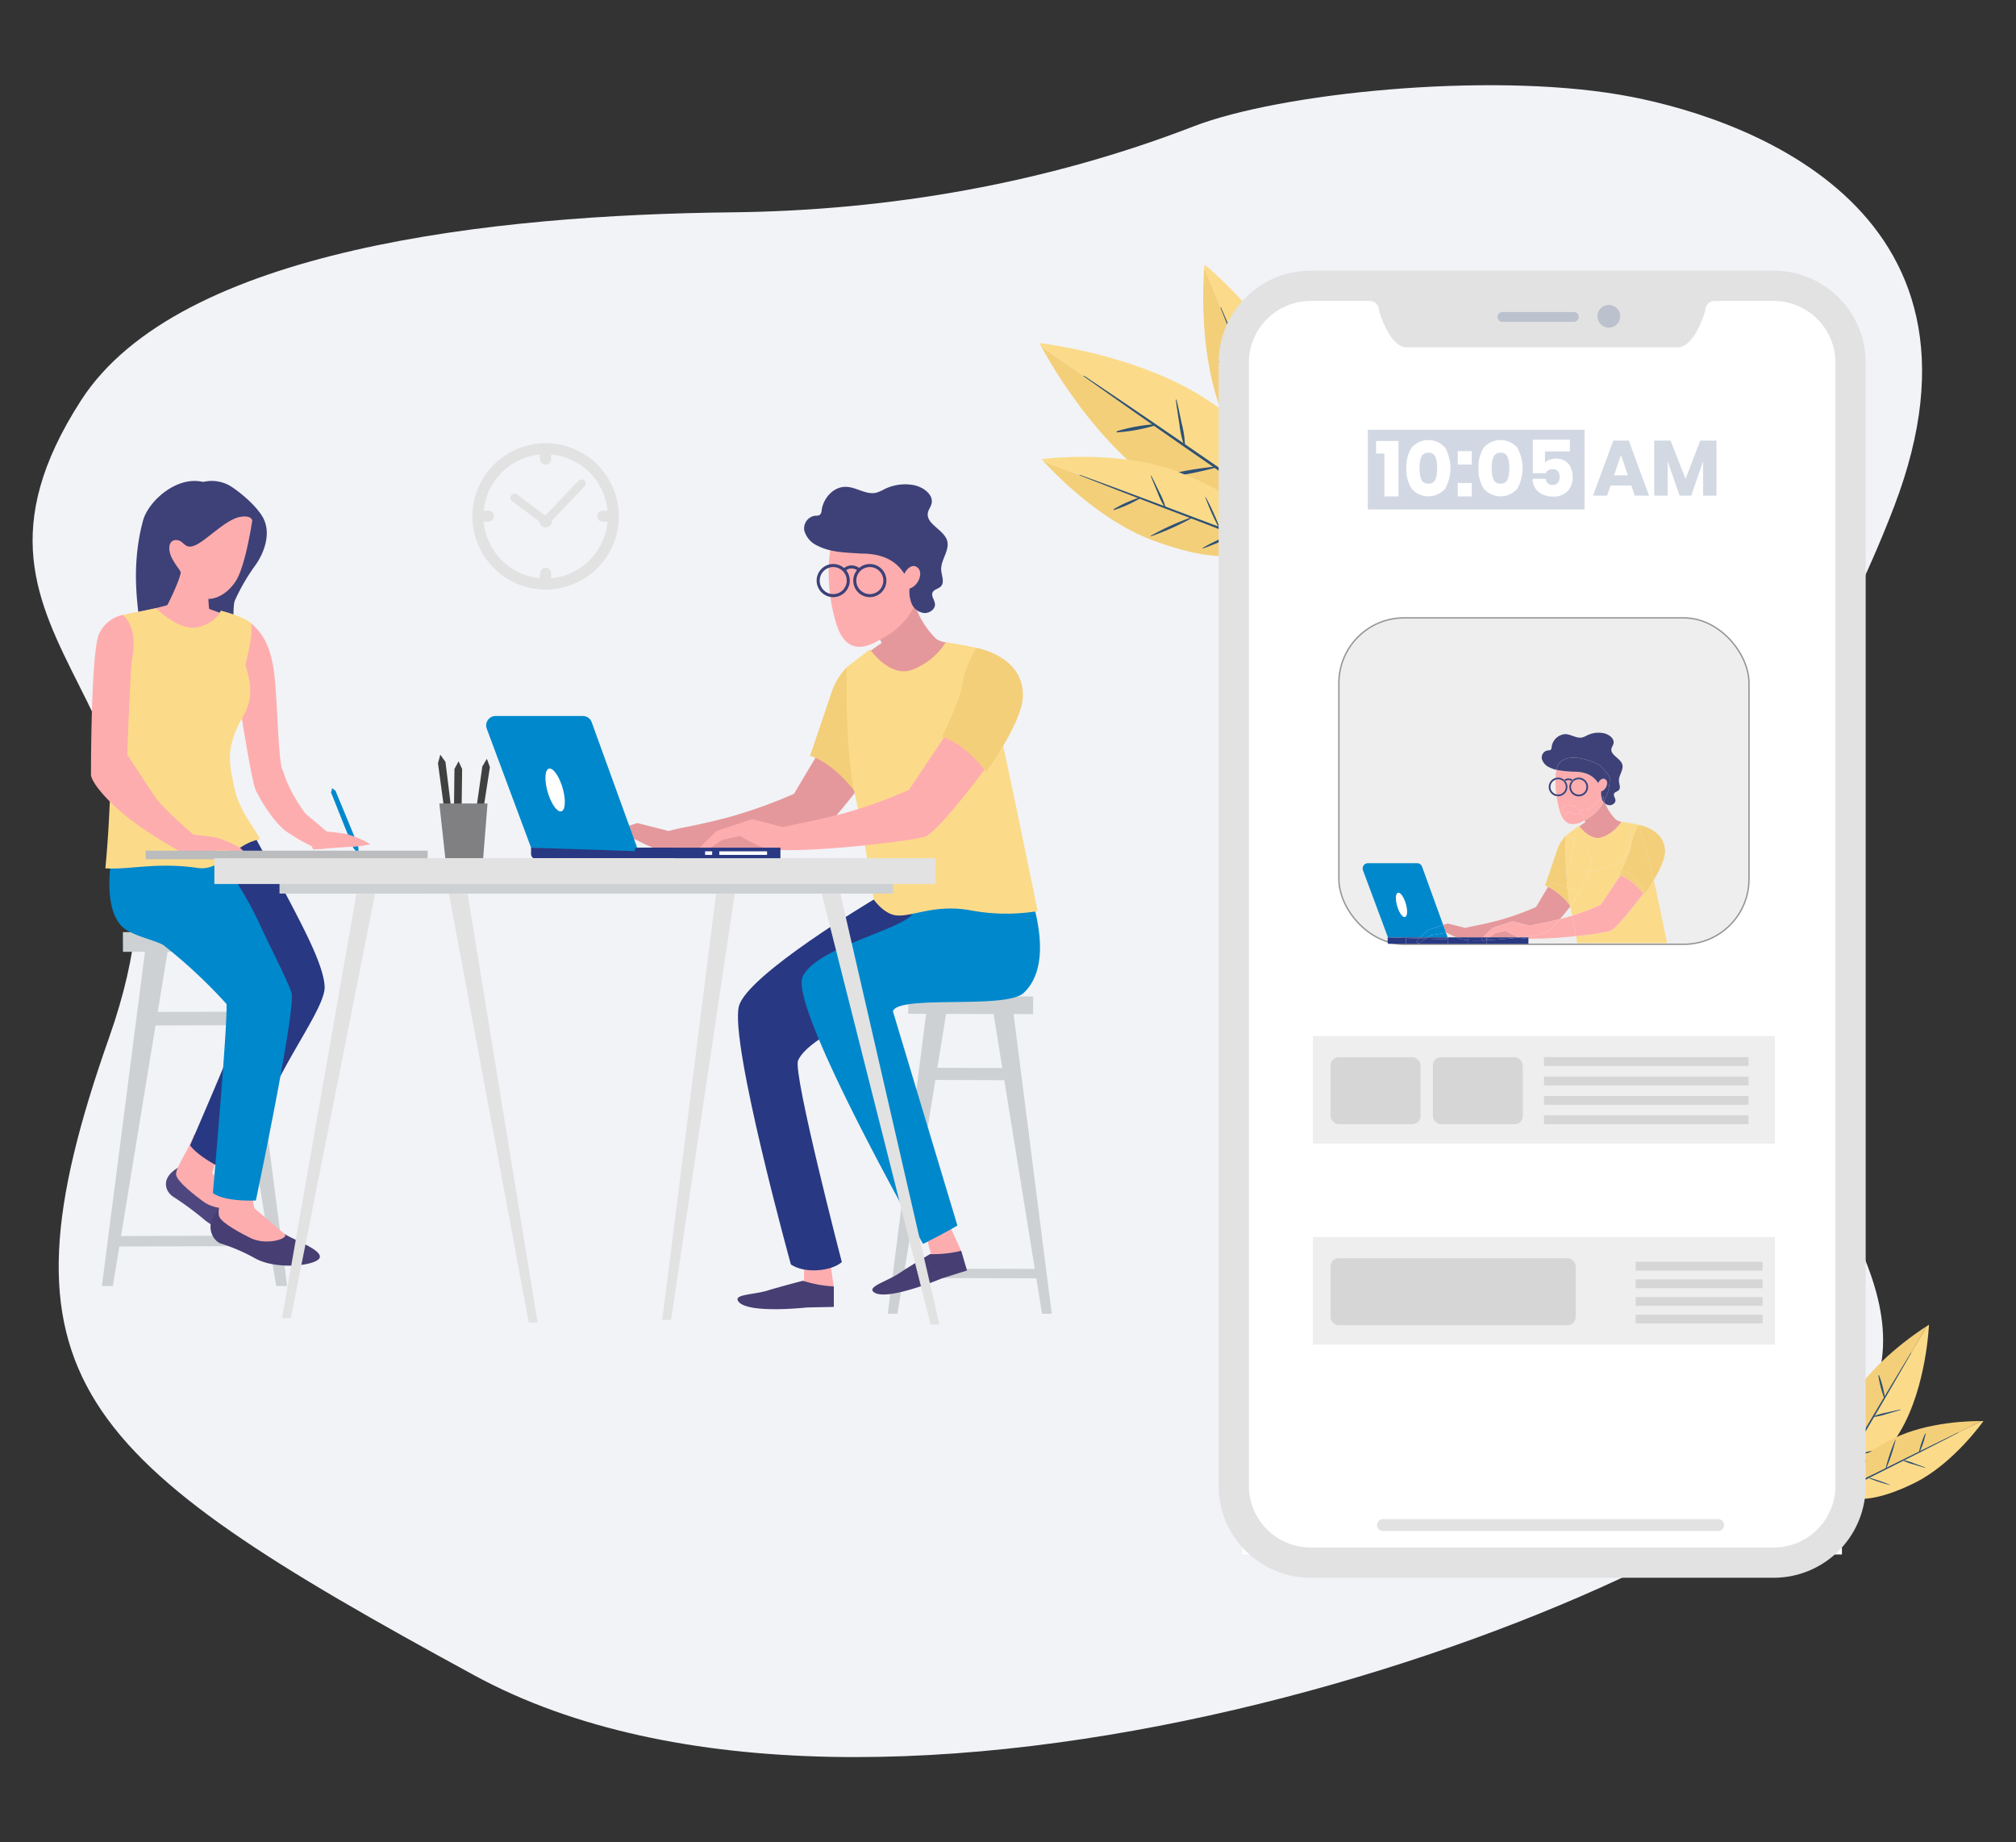 <svg id="Layer_1" data-name="Layer 1" xmlns="http://www.w3.org/2000/svg" width="371" height="339" viewBox="0 0 371 339"><rect x="0" y="0" width="371" height="339" fill="#333333" stroke="none"/><title>hire-ios</title><path d="M134.661,39.07c29.188-.31,58.136-5.43,84.96-15.804,15.991-6.184,53.916-10.002,78.412-5.845,21.266,3.61,71.921,20.07,50.517,75.842S299.845,154.834,319.928,191.234c14.75,26.733,40.095,53.271,17.847,74.652-34.6,33.25-176.699,82.539-250.465,42.405s-89.401-54.577-67.197-117.466-35.252-70.507-5.206-117.143C32.928,45.71,91.036,39.534,134.661,39.07Z" fill="#f1f3f7"/><path d="M212.811,88.902c12.679,8.753,22.189,10.653,25.241,6.924L191.621,63.772C193.32,66.915,201.338,80.982,212.811,88.902Z" fill="#f4cf7a"/><path d="M191.284,63.136s.115.227.337.637l46.431,32.054c.07-.086.141-.171.204-.263,2.816-4.079-2.277-12.477-15.248-21.432S191.284,63.136,191.284,63.136Z" fill="#fbdb8a"/><path d="M227.741,88.398q-4.696-3.223-9.383-6.458-9.381-6.46-18.845-12.799a.066.066,0,0,0-.074.108q6.275,4.454,12.586,8.858a30.735,30.735,0,0,0-6.471,1.237.114.114,0,0,0,.039.215,31.591,31.591,0,0,0,6.775-1.213q2.857,1.996,5.718,3.987,4.683,3.241,9.364,6.484c3.1,2.153,6.136,4.54,9.4,6.433a.209.209,0,0,0,.237-.343C234.162,92.526,230.853,90.534,227.741,88.398Z" fill="#2e5175"/><path d="M223.723,85.852a64.255,64.255,0,0,0-10.868,2.015.071.071,0,0,0,.026.141A64.241,64.241,0,0,0,223.757,86.04.095.095,0,0,0,223.723,85.852Z" fill="#2e5175"/><path d="M216.385,73.589c.18,1.46.421,2.912.645,4.366a18.794,18.794,0,0,0,.828,3.888.108.108,0,0,0,.204-.037,18.778,18.778,0,0,0-.604-3.929c-.306-1.439-.596-2.882-.945-4.311A.066.066,0,0,0,216.385,73.589Z" fill="#2e5175"/><path d="M228.159,81.939a56.238,56.238,0,0,0,1.312,7.525.119.119,0,0,0,.234-.043,56.222,56.222,0,0,0-1.441-7.502A.054.054,0,0,0,228.159,81.939Z" fill="#2e5175"/><path d="M233.504,92.121a50.314,50.314,0,0,0-8.92,1.676.077.077,0,0,0,.028.152,50.319,50.319,0,0,0,8.935-1.594A.119.119,0,0,0,233.504,92.121Z" fill="#2e5175"/><path d="M225.075,76.432c4.91,11.854,10.702,17.482,14.522,16.254l-17.98-43.41C221.385,52.243,220.632,65.705,225.075,76.432Z" fill="#f4cf7a"/><path d="M221.67,48.679s-.022.211-.052.598l17.98,43.41c.088-.028.176-.056.262-.091,3.813-1.58,4.049-9.756-.974-21.883S221.67,48.679,221.67,48.679Z" fill="#fbdb8a"/><path d="M235.744,82.829q-1.827-4.377-3.642-8.758-3.64-8.76-7.393-17.472a.055.055,0,0,0-.101.042q2.375,5.952,4.797,11.885a25.584,25.584,0,0,0-5.085-2.06.095.095,0,0,0-.07.169,26.302,26.302,0,0,0,5.287,2.215c.731,1.792,1.458,3.585,2.196,5.373q1.81,4.384,3.617,8.768c1.195,2.907,2.238,5.949,3.666,8.749a.174.174,0,0,0,.321-.133C238.369,88.619,236.955,85.729,235.744,82.829Z" fill="#2e5175"/><path d="M234.085,79.231a53.507,53.507,0,0,0-8.512-3.504.06.06,0,0,0-.046.11,53.513,53.513,0,0,0,8.496,3.541A.079.079,0,0,0,234.085,79.231Z" fill="#2e5175"/><path d="M234.498,67.338c-.534,1.103-1.022,2.227-1.523,3.345a15.648,15.648,0,0,0-1.179,3.094.09.09,0,0,0,.16.066,15.627,15.627,0,0,0,1.354-3.021c.437-1.145.886-2.285,1.289-3.442A.055.055,0,0,0,234.498,67.338Z" fill="#2e5175"/><path d="M238.957,78.5a46.823,46.823,0,0,0-2.485,5.856.099.099,0,0,0,.183.076,46.823,46.823,0,0,0,2.384-5.898A.045.045,0,0,0,238.957,78.5Z" fill="#2e5175"/><path d="M238.092,88.038a41.904,41.904,0,0,0-6.996-2.861.065.065,0,0,0-.049.119,41.89,41.89,0,0,0,6.97,2.925A.099.099,0,0,0,238.092,88.038Z" fill="#2e5175"/><path d="M211.926,99.349c10.779,4.088,18.028,3.764,19.577.509l-39.471-14.97C193.828,86.867,202.172,95.65,211.926,99.349Z" fill="#f4cf7a"/><path d="M191.672,84.486s.124.144.359.402l39.471,14.97c.036-.075.072-.15.101-.228,1.315-3.467-3.889-8.656-14.916-12.838S191.672,84.486,191.672,84.486Z" fill="#fbdb8a"/><path d="M222.681,96.308q-3.989-1.5-7.973-3.011-7.972-3.013-15.983-5.923a.049.049,0,0,0-.035.092q5.356,2.112,10.73,4.181a22.994,22.994,0,0,0-4.479,2.058.085.085,0,0,0,.067.149,23.628,23.628,0,0,0,4.705-2.095c1.622.625,3.243,1.254,4.868,1.872q3.982,1.516,7.964,3.033c2.638,1.008,5.271,2.199,7.981,2.989a.156.156,0,0,0,.111-.292C228.085,98.157,225.324,97.302,222.681,96.308Z" fill="#2e5175"/><path d="M219.306,95.178a48.073,48.073,0,0,0-7.534,3.41.053.053,0,0,0,.044.098,48.078,48.078,0,0,0,7.549-3.378A.071.071,0,0,0,219.306,95.178Z" fill="#2e5175"/><path d="M211.779,87.584c.393,1.028.827,2.04,1.25,3.056a14.062,14.062,0,0,0,1.298,2.676.081.081,0,0,0,.141-.064,14.046,14.046,0,0,0-1.142-2.746c-.48-.991-.949-1.987-1.458-2.963A.049.049,0,0,0,211.779,87.584Z" fill="#2e5175"/><path d="M221.828,91.541a42.083,42.083,0,0,0,2.301,5.232.089.089,0,0,0,.163-.073,42.059,42.059,0,0,0-2.39-5.191A.04.04,0,0,0,221.828,91.541Z" fill="#2e5175"/><path d="M227.535,97.981a37.65,37.65,0,0,0-6.18,2.816.058.058,0,0,0,.048.106,37.644,37.644,0,0,0,6.205-2.759A.089.089,0,0,0,227.535,97.981Z" fill="#2e5175"/><path d="M340.346,257.858c-4.744,8.025-5.485,13.846-3.105,15.529l17.37-29.388C352.786,245.159,344.638,250.596,340.346,257.858Z" fill="#f4cf7a"/><path d="M354.981,243.769s-.132.079-.37.231l-17.37,29.388c.055.039.109.078.167.112,2.582,1.526,7.434-1.905,12.286-10.115S354.981,243.769,354.981,243.769Z" fill="#fbdb8a"/><path d="M341.286,266.848q1.745-2.971,3.498-5.938,3.5-5.937,6.923-11.919a.04.04,0,0,0-.068-.04q-2.421,3.977-4.811,7.973a18.596,18.596,0,0,0-1.022-3.853.069.069,0,0,0-.128.033,19.114,19.114,0,0,0,1.02,4.038q-1.083,1.81-2.163,3.621-1.757,2.964-3.515,5.928c-1.167,1.963-2.479,3.897-3.482,5.947a.126.126,0,0,0,.217.128C339.067,270.899,340.129,268.817,341.286,266.848Z" fill="#2e5175"/><path d="M342.651,264.314a38.878,38.878,0,0,0-1.679-6.474.043.043,0,0,0-.084.021,38.869,38.869,0,0,0,1.651,6.481A.058.058,0,0,0,342.651,264.314Z" fill="#2e5175"/><path d="M349.74,259.363c-.874.171-1.74.378-2.608.575a11.371,11.371,0,0,0-2.311.665.065.065,0,0,0,.031.122,11.362,11.362,0,0,0,2.346-.532c.856-.246,1.714-.482,2.562-.754A.04.04,0,0,0,349.74,259.363Z" fill="#2e5175"/><path d="M345.202,266.825a34.027,34.027,0,0,0-4.486,1.112.072.072,0,0,0,.036.14,34.017,34.017,0,0,0,4.466-1.189A.032.032,0,0,0,345.202,266.825Z" fill="#2e5175"/><path d="M339.284,270.485a30.443,30.443,0,0,0-1.391-5.312.047.047,0,0,0-.091.023,30.446,30.446,0,0,0,1.343,5.325A.072.072,0,0,0,339.284,270.485Z" fill="#2e5175"/><path d="M348.394,264.729c-6.946,3.468-10.096,7.203-9.192,9.457l25.435-12.7C362.837,261.472,354.68,261.591,348.394,264.729Z" fill="#f4cf7a"/><path d="M365,261.493s-.128-.004-.363-.006l-25.435,12.7c.021.052.041.104.066.154,1.116,2.234,6.06,2.028,13.166-1.519S365,261.493,365,261.493Z" fill="#fbdb8a"/><path d="M344.987,271.441q2.564-1.289,5.131-2.571,5.132-2.57,10.23-5.206a.033.033,0,0,0-.03-.059q-3.492,1.687-6.969,3.401a15.48,15.48,0,0,0,1.027-3.156.057.057,0,0,0-.105-.035,15.914,15.914,0,0,0-1.112,3.285c-1.05.517-2.102,1.033-3.15,1.554q-2.569,1.279-5.138,2.557c-1.704.845-3.496,1.604-5.124,2.585a.105.105,0,0,0,.094.188C341.604,273.271,343.288,272.295,344.987,271.441Z" fill="#2e5175"/><path d="M347.088,270.287A32.374,32.374,0,0,0,348.841,265a.036.036,0,0,0-.068-.023,32.378,32.378,0,0,0-1.776,5.279A.048.048,0,0,0,347.088,270.287Z" fill="#2e5175"/><path d="M354.284,270.029c-.688-.275-1.387-.522-2.084-.777a9.468,9.468,0,0,0-1.917-.58.054.054,0,0,0-.033.099,9.455,9.455,0,0,0,1.881.689c.709.215,1.417.438,2.132.631A.033.033,0,0,0,354.284,270.029Z" fill="#2e5175"/><path d="M347.737,273.196a28.33,28.33,0,0,0-3.64-1.25.06.06,0,0,0-.038.114,28.331,28.331,0,0,0,3.661,1.188A.027.027,0,0,0,347.737,273.196Z" fill="#2e5175"/><path d="M341.943,273.08a25.354,25.354,0,0,0,1.429-4.344.039.039,0,0,0-.074-.025,25.346,25.346,0,0,0-1.468,4.331A.06.06,0,0,0,341.943,273.08Z" fill="#2e5175"/><path d="M334.003,257.768c-2.009,6.68-1.505,11.041.526,11.837l7.355-24.46C340.766,246.314,335.821,251.724,334.003,257.768Z" fill="#f4cf7a"/><path d="M342.111,244.911s-.082.081-.228.234l-7.355,24.46c.047.018.093.037.142.051,2.149.646,5.059-2.716,7.114-9.549S342.111,244.911,342.111,244.911Z" fill="#fbdb8a"/><path d="M336.296,264.131q.736-2.471,1.478-4.94,1.479-4.94,2.894-9.899a.03.03,0,0,0-.057-.017q-1.047,3.323-2.067,6.654a13.913,13.913,0,0,0-1.433-2.616.052.052,0,0,0-.087.047,14.296,14.296,0,0,0,1.464,2.75c-.308,1.006-.619,2.011-.923,3.018q-.745,2.468-1.492,4.936c-.496,1.635-1.103,3.275-1.464,4.944a.095.095,0,0,0,.181.054C335.41,267.471,335.809,265.768,336.296,264.131Z" fill="#2e5175"/><path d="M336.834,262.045a29.087,29.087,0,0,0-2.379-4.402.032.032,0,0,0-.057.031,29.09,29.09,0,0,0,2.36,4.412A.043.043,0,0,0,336.834,262.045Z" fill="#2e5175"/><path d="M341.097,257.179c-.604.281-1.196.586-1.791.885a8.508,8.508,0,0,0-1.56.897.049.049,0,0,0,.044.083,8.499,8.499,0,0,0,1.609-.806c.578-.332,1.159-.657,1.726-1.006A.03.03,0,0,0,341.097,257.179Z" fill="#2e5175"/><path d="M339.137,263.412a25.462,25.462,0,0,0-3.06,1.611.054.054,0,0,0,.051.095,25.448,25.448,0,0,0,3.032-1.664A.024.024,0,0,0,339.137,263.412Z" fill="#2e5175"/><path d="M335.493,267.131a22.78,22.78,0,0,0-1.962-3.61.035.035,0,0,0-.062.033,22.777,22.777,0,0,0,1.929,3.628A.054.054,0,0,0,335.493,267.131Z" fill="#2e5175"/><polygon points="31.028 173.984 20.763 236.642 18.751 236.642 26.832 173.984 31.028 173.984" fill="#cdd1d3"/><polygon points="40.531 173.983 50.83 236.639 52.842 236.639 44.727 173.982 40.531 173.983" fill="#cdd1d3"/><rect x="22.623" y="171.479" width="25.959" height="3.627" transform="translate(71.735 346.475) rotate(179.825)" fill="#cdd1d3"/><rect x="20.384" y="227.401" width="30.581" height="1.925" transform="translate(72.047 456.617) rotate(179.825)" fill="#cdd1d3"/><rect x="26.35" y="186.186" width="18.398" height="2.486" transform="translate(71.671 374.748) rotate(179.825)" fill="#cdd1d3"/><path d="M46.113,114.606c2.287,1.931,3.801,4.354,4.407,9.807s.606,15.145,1.514,17.569c0,0-3.751,4.241-4.659,3.938s-3.065-15.448-3.974-20.143S46.113,114.606,46.113,114.606Z" fill="#feadae"/><path d="M43.721,221.456c1.367,1.304,4.465,3.656,3.902,5.046s-6.227.929-9.871-1.945a56.804,56.804,0,0,0-5.837-4.322c-1.439-.891-2.674-3.554,1.306-5.622a22.988,22.988,0,0,0,5.68,4.614A30.531,30.531,0,0,0,43.721,221.456Z" fill="#4e477f"/><path d="M40.202,212.78c-.279-.146-1.135,3.072-1.135,3.072s3.871,4.615,4.655,5.604-3.707,1.57-6.319-.364c-1.318-.976-4.793-3.607-4.988-4.918s2.47-4.758,3.269-7.415Z" fill="#feadae"/><path d="M47.427,154.96s5.781,10.473,8.718,16.451c2.21,4.498,3.522,7.915,3.597,10.18.098,2.974-4.66,9.721-8.319,16.771-2.296,4.423-10.334,16.738-10.334,16.738s-4.428-2.076-6.111-4.343c0,0,10.598-24.329,11.515-28.192A70.875,70.875,0,0,0,38.4,170.148c-4.522-5.27-9.472-9.097-7.771-13.5,0,0,9.79-6.517,12.423-6.128S47.427,154.96,47.427,154.96Z" fill="#293882"/><path d="M52.38,227.068c1.572,1.048,6.785,2.829,6.471,4.296s-7.729,2.43-11.815.229a34.039,34.039,0,0,0-6.496-2.809c-1.572-.629-3.248-3.917.314-6.641a22.988,22.988,0,0,0,6.392,3.562A30.525,30.525,0,0,0,52.38,227.068Z" fill="#473e73"/><path d="M46.407,219.105c-.314,0,.419,3.248.419,3.248s4.61,3.877,5.553,4.715-3.38,2.187-6.287.734c-1.467-.734-5.344-2.724-5.763-3.982s.734-3.458.21-6.182Z" fill="#feadae"/><path d="M47.778,170.026c2.1,4.551,5.137,10.435,5.854,12.585.941,2.823-6.549,38.29-6.549,38.29s-5.647.316-7.905-1.378c0,0,2.726-30.815,2.506-34.78a93.632,93.632,0,0,0-11.467-10.72c-1.222-.963-6.161-1.808-7.887-3.659-3.025-3.242-2.108-9.957-1.918-12.339,0,0,10.682-6.063,13.317-6.439S44.006,161.854,47.778,170.026Z" fill="#0088cc"/><path d="M35.569,94.907l1.622-6.171a6.714,6.714,0,0,1,5.542.916c2.736,1.859,5.009,4.221,5.785,5.819,1.384,2.85.035,6.321-1.464,8.461a36.161,36.161,0,0,0-3.878,6.675c-.423,1.37-.092,7.066-.092,7.066S38.675,119.09,35.359,116.31s-2.96-12.877-2.96-12.877Z" fill="#3d4177"/><path d="M44.916,95.445a32.973,32.973,0,0,0-4.868-5.386c-5.395-4.418-12.587,1.524-13.725,5.729-2.608,9.642-.442,17.689-.757,19.083s7.749,3.711,7.749,3.711-.382-11.533,2.008-15.614S44.916,95.445,44.916,95.445Z" fill="#3d4177"/><path d="M44.202,95.114c-2.645.46-6.224,4.34-8.285,5.226s-1.982-.956-3.502-.962-1.572,1.958-.64,3.575a12.847,12.847,0,0,0,1.083,1.649c1.152,1.587.429,3.372,3.952,5.24,1.894,1.005,4.759-.106,6.577-2.908s3.031-11.15,3.031-11.15S46.314,94.747,44.202,95.114Z" fill="#feadae"/><path d="M38.381,108.897a16.973,16.973,0,0,0,.41,4.822s-6.577-.929-8.527-1.339c0,0,2.867-5.338,3.095-7.5Z" fill="#feadae"/><path d="M34.995,112.282l-2.462-1.436s-2.975.923-5.54,1.436-3.278.694-3.278.694S26.48,123.875,34.277,123.978s9.336-10.054,9.336-10.054l-5.027-1.847Z" fill="#feadae"/><path d="M44.8,131.683c-3.59,6.223-2.423,9.239-1.817,12.571.854,4.695,3.258,7.114,4.894,10.176-4.899.844-7.028,5.94-11.514,5.28-7.463-1.097-12.576.365-16.975.073.978-10.203.635-14.279,1.609-21.585a160.848,160.848,0,0,1,3.206-15.95,25.643,25.643,0,0,0,.163-4.554,12.178,12.178,0,0,0-1.708-4.554l6.046-1.22s4.31,4.31,7.726,3.497,4.195-3.057,4.195-3.057c4.391,1.139,5.489,2.247,5.489,2.247.722,1.292-.946,7.651-.946,7.651C45.655,124.372,47.072,127.745,44.8,131.683Z" fill="#fbdb8a"/><path d="M36.092,153.643s2.348.227,3.635.454a20.915,20.915,0,0,1,4.316,1.817,11.781,11.781,0,0,1,.909.833s-3.483-.303-4.165-.303-7.179.5-7.179.5l-2.438-4.211Z" fill="#feadae"/><path d="M22.657,113.139a6.171,6.171,0,0,0-4.398,3.445c-1.547,3.095-1.514,25.94-1.514,25.94s-.201,1.446,4.191,5.686c4.487,4.333,12.67,8.735,12.67,8.735l3.212-2.291s-6.671-5.593-8.391-8.178c-2.608-3.918-5.011-7.647-5.011-7.647s.539-14.272.785-16.583S25.508,116.142,22.657,113.139Z" fill="#feadae"/><rect x="35.889" y="157.206" width="1.225" height="0.621" fill="#fff"/><g id="_Group_" data-name="&lt;Group&gt;"><path id="_Path_" data-name="&lt;Path&gt;" d="M65.96,157.02l-.001,0a.075.075,0,0,1-.099-.042l-.151-.369a.076.076,0,0,1,.043-.099.075.075,0,0,1,.099.042l.15.369A.077.077,0,0,1,65.96,157.02Z" fill="#0088cc" fill-rule="evenodd"/><ellipse id="_Path_2" data-name="&lt;Path&gt;" cx="61.273" cy="145.443" rx="0.216" ry="0.362" transform="translate(-50.273 33.794) rotate(-22.129)" fill="#0088cc"/><path id="_Path_3" data-name="&lt;Path&gt;" d="M65.987,156.631c-.011-.186-.052-.832-.065-.887a2.799,2.799,0,0,0-.099-.368c-.067-.199-.14-.214-.597-1.404s-3.107-7.538-3.269-7.935-.145-.478-.278-.583-.154-.093-.227-.068c-.03.011-.107.038-.193.07-.084.038-.158.072-.188.086-.071.033-.095.038-.115.206s.047.216.208.612,2.691,6.795,3.193,7.966.461,1.232.551,1.422a2.92,2.92,0,0,0,.186.333c.029.049.451.54.573.681Z" fill="#0088cc" fill-rule="evenodd"/><path id="_Path_4" data-name="&lt;Path&gt;" d="M65.01,154.42l-.183.074a.107.107,0,0,1-.139-.059l-1.059-2.604a.107.107,0,0,1,.059-.139l.182-.074a.107.107,0,0,1,.14.058l1.058,2.605A.108.108,0,0,1,65.01,154.42Z" fill="#0088cc" fill-rule="evenodd"/><path id="_Path_5" data-name="&lt;Path&gt;" d="M64.688,154.435a.107.107,0,0,0,.139.059l.092-.037-1.139-2.802-.091.037a.107.107,0,0,0-.059.139Z" fill="#0088cc" fill-rule="evenodd"/><path id="_Path_6" data-name="&lt;Path&gt;" d="M64.827,154.494a.107.107,0,0,1-.139-.059l-1.059-2.604a.107.107,0,0,1,.059-.139l.091-.037-2.519-6.199c-.084.038-.158.072-.188.086-.071.033-.095.038-.115.206s.047.216.208.612,2.691,6.795,3.193,7.966.461,1.232.551,1.422a2.92,2.92,0,0,0,.186.333c.029.049.451.54.573.681l.089-.036.071-.029-.076-.186-.834-2.052Z" fill="#0088cc" fill-rule="evenodd"/><path id="_Path_7" data-name="&lt;Path&gt;" d="M65.829,156.696l-.071.029.103.253a.076.076,0,0,0,.099.042Z" fill="#0088cc" fill-rule="evenodd"/></g><rect x="26.809" y="156.53" width="51.892" height="1.582" transform="translate(105.51 314.642) rotate(-180)" fill="#babcbe"/><path d="M60.139,153.011s2.348.227,3.635.454a20.915,20.915,0,0,1,4.316,1.817c.227.151-2.575.53-3.256.53s-7.179.5-7.179.5l-4.653-9.274Z" fill="#feadae"/><path d="M46.743,143.557c.568-.794,4.88-3.28,5.379-1.582,1.582,5.379,6.645,11.391,8.227,12.024,2.838,1.135.517.733-.316,1.899s-4.736-1.149-7.277-2.848-6.844-8.588-6.01-9.754" fill="#feadae"/><polygon points="182.683 185.572 191.767 241.747 193.549 241.747 186.396 185.572 182.683 185.572" fill="#cdd1d3"/><polygon points="174.271 185.571 165.156 241.744 163.375 241.744 170.558 185.571 174.271 185.571" fill="#cdd1d3"/><rect x="177.007" y="173.464" width="3.251" height="22.976" transform="translate(-6.871 363.012) rotate(-89.823)" fill="#cdd1d3"/><rect x="177.707" y="220.791" width="1.726" height="27.067" transform="translate(-56.307 412.168) rotate(-89.823)" fill="#cdd1d3"/><rect x="177.566" y="189.484" width="2.228" height="16.284" transform="translate(-19.497 375.694) rotate(-89.823)" fill="#cdd1d3"/><polygon points="176.899 230.228 174.873 225.795 170.431 227.43 171.664 231.991 176.899 230.228" fill="#feadae"/><path d="M176.891,230.16l1.066,3.622-4.696,1.484s-10.6,4.45-12.575,2.387c-.905-.945,2.546-1.878,4.761-3.344s5.694-3.537,5.694-3.537A22.36,22.36,0,0,0,176.891,230.16Z" fill="#473e73"/><polygon points="153.435 236.778 152.743 231.954 148.02 232.268 147.915 236.991 153.435 236.778" fill="#feadae"/><path d="M153.446,236.71v3.775l-4.924.098s-11.425,1.276-12.737-1.26c-.601-1.162,2.973-1.083,5.512-1.864s6.461-1.786,6.461-1.786A22.362,22.362,0,0,0,153.446,236.71Z" fill="#473e73"/><path d="M110.738,153.612l6.525-2.165,5.776,1.462c3.252-.845,4.334-.798,10.993-2.51A90.837,90.837,0,0,0,146.111,146.07l4.786-8.023c3.097.281,9.601,3.66,9.601,3.66s-8.897,12.105-11.431,12.95-19.615,2.927-26.127,2.18c-2.051-.235-6.065-2.406-6.065-2.406l-5.149.855-4.015,2.71-.701-.58,1.597-1.749Z" fill="#e5989b"/><path d="M155.833,122.767s8.296,1.389,8.155,8.849c-.092,4.859-6.756,13.935-6.756,13.935s-3.66-5.067-8.164-6.475c0,0,2.926-8.582,3.82-11.266A12.67,12.67,0,0,1,155.833,122.767Z" fill="#f4cf7a"/><path d="M176.605,119.424s-.035-.632-2.288-1.195a4.566,4.566,0,0,1-1.968-.612,15.86,15.86,0,0,1-4.119-6.746,1.912,1.912,0,0,1-.097-.993q-2.283,1.935-4.409,4.047c-.484.481-3.416.209-3.062.862.099.183.846,1.891,1.581,3.545-1.422.931-2.988,2.148-2.988,2.148l-1.971,10.979,5.771,3.237a50.466,50.466,0,0,0,10.698-3.66C177.977,128.786,176.605,119.424,176.605,119.424Z" fill="#e5989b"/><path d="M160.798,165.524s-23.434,13.923-24.827,19.671c-1.663,6.86,9.576,47.481,9.576,47.481,2.651,1.783,7.564,1.181,9.371-.441,0,0-9.041-34.758-8.056-37.081,2.411-5.684,22.944-12.457,29.419-18.651s7.038-12.105,7.038-12.105Z" fill="#293882"/><path d="M187.588,159.298s7.982,16.643.803,23.399c-3.287,3.093-22.948.282-24.074,3.378l11.87,39.435s-2.094,1.273-6.316,3.384c0,0-24.697-43.523-22.164-49.154s19.566-8.868,20.41-11.965a68.55,68.55,0,0,0,1.408-8.164Z" fill="#0088cc"/><path d="M153.727,114.155c.51,1.933,1.416,4.061,3.313,4.691,1.743.578,3.596-.355,5.174-1.295a14.425,14.425,0,0,0,4.927-4.124c1.802-2.74,3.26-6.087,3.057-9.36-.071-1.157-1.765-2.576-2.467-3.498a5.192,5.192,0,0,0-1.975-1.418,20.655,20.655,0,0,0-5.547-1.734c-3.203-.522-6.765.194-7.405,3.712A31.248,31.248,0,0,0,153.727,114.155Z" fill="#feadae"/><path d="M160.067,109.883a3.05,3.05,0,1,1,3.055-3.05A3.056,3.056,0,0,1,160.067,109.883Zm0-5.536a2.486,2.486,0,1,0,2.491,2.486A2.492,2.492,0,0,0,160.067,104.347Z" fill="#3d4177"/><path d="M155.468,105.208l-.451-.34a2.073,2.073,0,0,1,1.563-.825,2.394,2.394,0,0,1,1.85.739l-.409.389a1.843,1.843,0,0,0-1.409-.565A1.517,1.517,0,0,0,155.468,105.208Z" fill="#3d4177"/><path d="M153.33,109.883a3.05,3.05,0,1,1,3.055-3.05A3.056,3.056,0,0,1,153.33,109.883Zm0-5.536a2.486,2.486,0,1,0,2.491,2.486A2.491,2.491,0,0,0,153.33,104.347Z" fill="#3d4177"/><path d="M174.029,118.229a12.747,12.747,0,0,1-5.912,4.927c-4.223,1.83-8.023-3.66-8.023-3.66l-4.261,3.272s-.384,14.966,1.446,23.131,3.519,19.627,3.519,19.627,1.887,2.767,4.299,2.93c2.951.2,7.015-2.111,13.437-.96a35.629,35.629,0,0,0,12.428.157s-5.48-26.781-6.747-32.13-4.554-16.308-4.554-16.308A45.24,45.24,0,0,0,174.029,118.229Z" fill="#fbdb8a"/><path d="M97.731,155.975h25.371a.991.991,0,0,1,.991.991v1.135a0,0,0,0,1,0,0H97.731a0,0,0,0,1,0,0v-2.126A0,0,0,0,1,97.731,155.975Z" transform="translate(221.824 314.076) rotate(180)" fill="#293882"/><path d="M107.252,131.75a1.741,1.741,0,0,1,1.637,1.148l8.372,23.106-.517.215.136.403-19.149-.647-8.15-21.881a1.741,1.741,0,0,1,1.632-2.349Z" fill="#0088cc"/><path d="M100.702,145.43c.568,2.18,1.681,3.918,2.487,3.883s.998-1.832.43-4.012-1.681-3.918-2.487-3.883S100.134,143.25,100.702,145.43Z" fill="#fff"/><path d="M158.461,101.86c-2.739-.181-5.62-.197-8.015-1.444a4.312,4.312,0,0,1-2.431-2.794,2.341,2.341,0,0,1,2.002-2.724,1.738,1.738,0,0,0,.802-.128,1.123,1.123,0,0,0,.386-.877c.298-2.172,2.124-4.362,4.484-4.309,1.925.043,3.716,1.525,5.58,1.076a8.168,8.168,0,0,0,1.602-.703,8.623,8.623,0,0,1,5.193-.706c1.847.328,3.807,1.785,3.354,3.478-.151.566-.556,1.057-.664,1.631-.386,2.048,2.877,3.068,3.522,5.06.587,1.812-1.204,3.616-1.067,5.503.076,1.049.688,2.281-.11,3.027-.426.398-1.153.498-1.439.992-.389.674.335,1.438.399,2.2.079.945-1,1.737-2.018,1.657a2.856,2.856,0,0,1-2.265-1.704,6.139,6.139,0,0,1-.399-2.795c1.724-.484,2.785-3.325,1.163-4.051-.865-.387-1.785.552-2.112,1.349C164.717,102.883,161.983,101.86,158.461,101.86Z" fill="#3d4177"/><path d="M154.958,113.707a1.609,1.609,0,0,0,.331,1.781,1.002,1.002,0,0,0,.782.316.589.589,0,0,0,.535-.579c-.009-.107-.052-.224.005-.315a.334.334,0,0,1,.28-.108c.389-.021.863.004,1.046.348.056.104.074.227.137.327a.794.794,0,0,0,.763.245,4.432,4.432,0,0,0,1.184-.264,1.35,1.35,0,0,0,.527-.311.574.574,0,0,0,.149-.568.856.856,0,0,0-.343-.37C159.136,113.344,155.938,111.588,154.958,113.707Z" fill="#feadae"/><path d="M131.884,152.904l6.525-2.165,5.776,1.462c3.252-.845,4.334-.798,10.993-2.51a90.835,90.835,0,0,0,12.079-4.329l7.326-10.947c3.097.281,7.061,6.584,7.061,6.584s-8.898,12.105-11.431,12.95-21.861,3.086-28.373,2.339c-2.051-.235-5.678-2.48-5.678-2.48l-3.289.77-4.015,2.71-.701-.58,1.597-1.749Z" fill="#feadae"/><path d="M179.66,119.214s8.727,1.408,8.586,8.868c-.092,4.859-6.756,13.935-6.756,13.935s-3.66-5.067-8.164-6.475c0,0,3.519-6.897,3.801-9.712S179.66,119.214,179.66,119.214Z" fill="#f4cf7a"/><path d="M117.26,155.975h25.371a.991.991,0,0,1,.991.991v1.135a0,0,0,0,1,0,0H117.26a0,0,0,0,1,0,0v-2.126A0,0,0,0,1,117.26,155.975Z" transform="translate(260.883 314.076) rotate(180)" fill="#293882"/><rect x="132.375" y="156.651" width="8.787" height="0.659" transform="translate(273.537 313.961) rotate(180)" fill="#fff"/><rect x="129.757" y="156.651" width="1.3" height="0.659" transform="translate(260.814 313.961) rotate(180)" fill="#fff"/><polygon points="81.784 149.175 80.601 140.453 81.026 138.867 81.977 140.196 83.072 149.088 81.784 149.175" fill="#404041"/><polygon points="87.523 149.748 88.762 141.034 89.604 139.623 90.156 141.162 88.786 150.015 87.523 149.748" fill="#404041"/><polygon points="83.524 150.423 83.632 141.495 84.393 140.087 85.048 141.519 84.925 150.436 83.524 150.423" fill="#404041"/><polygon points="88.826 159.04 82.076 159.04 80.851 147.846 89.718 147.846 88.826 159.04" fill="#808083"/><polygon points="171.255 243.721 172.873 243.721 154.648 164.43 151.216 164.43 171.255 243.721" fill="#e2e2e2"/><polygon points="121.872 242.891 123.489 242.891 135.215 164.43 131.783 164.43 121.872 242.891" fill="#e2e2e2"/><polygon points="97.312 243.371 98.93 243.371 86.046 164.43 82.614 164.43 97.312 243.371" fill="#e2e2e2"/><polygon points="51.907 242.532 53.525 242.532 69.033 164.43 65.6 164.43 51.907 242.532" fill="#e2e2e2"/><rect x="78.855" y="160.885" width="85.492" height="3.545" transform="translate(243.202 325.315) rotate(180)" fill="#cdd1d3"/><rect x="51.44" y="160.885" width="78.838" height="3.545" transform="translate(181.718 325.315) rotate(180)" fill="#cdd1d3"/><rect x="80.756" y="157.92" width="91.435" height="4.744" transform="translate(252.946 320.584) rotate(180)" fill="#e2e2e2"/><rect x="39.453" y="157.92" width="84.781" height="4.744" transform="translate(163.687 320.584) rotate(180)" fill="#e2e2e2"/><rect x="228.639" y="55.324" width="110.327" height="230.713" fill="#fff"/><path d="M326.406,55.372a11.38,11.38,0,0,1,11.367,11.367V273.391a11.38,11.38,0,0,1-11.367,11.367h-85.21a11.38,11.38,0,0,1-11.367-11.367V66.739a11.38,11.38,0,0,1,11.367-11.367h85.21m0-5.564h-85.21a16.931,16.931,0,0,0-16.931,16.931V273.391a16.931,16.931,0,0,0,16.931,16.93h85.21a16.931,16.931,0,0,0,16.931-16.93V66.739A16.931,16.931,0,0,0,326.406,49.808Z" fill="#e2e2e2"/><path d="M247.086,52.444v2.898h4.927a1.806,1.806,0,0,1,1.781,1.831s1.876,6.73,5.048,6.73H308.76c3.172,0,5.048-6.73,5.048-6.73a1.806,1.806,0,0,1,1.781-1.831h4.927V52.444Z" fill="#e2e2e2"/><circle cx="296.07" cy="58.203" r="2.099" fill="#395682" opacity="0.23"/><path d="M289.637,59.217H276.481a.898.898,0,0,1-.898-.898h0a.898.898,0,0,1,.898-.898h13.156a.898.898,0,0,1,.898.898h0A.898.898,0,0,1,289.637,59.217Z" fill="#395682" opacity="0.23"/><path d="M316.188,281.708h-61.68a1.086,1.086,0,0,1-1.086-1.086h0a1.086,1.086,0,0,1,1.086-1.086h61.68a1.086,1.086,0,0,1,1.086,1.086h0A1.086,1.086,0,0,1,316.188,281.708Z" fill="#e2e2e2"/><rect x="246.387" y="113.69" width="75.481" height="60.073" rx="12" ry="12" fill="#d6d6d6" stroke="#000" stroke-miterlimit="10" stroke-width="0.25" opacity="0.4"/><rect x="241.619" y="190.637" width="85.016" height="19.794" fill="#d6d6d6" opacity="0.4"/><rect x="241.619" y="227.629" width="85.016" height="19.794" fill="#d6d6d6" opacity="0.4"/><rect x="284.127" y="194.531" width="37.641" height="1.623" fill="#d6d6d6"/><rect x="284.127" y="198.1" width="37.641" height="1.623" fill="#d6d6d6"/><rect x="284.127" y="201.669" width="37.641" height="1.623" fill="#d6d6d6"/><rect x="284.127" y="205.239" width="37.641" height="1.623" fill="#d6d6d6"/><rect x="301.001" y="232.172" width="23.363" height="1.623" fill="#d6d6d6"/><rect x="301.001" y="235.417" width="23.363" height="1.623" fill="#d6d6d6"/><rect x="301.001" y="238.661" width="23.363" height="1.623" fill="#d6d6d6"/><rect x="301.001" y="241.906" width="23.363" height="1.623" fill="#d6d6d6"/><rect x="244.864" y="194.531" width="16.549" height="12.331" rx="1.5" ry="1.5" fill="#d6d6d6"/><rect x="244.864" y="231.523" width="45.104" height="12.331" rx="1.5" ry="1.5" fill="#d6d6d6"/><rect x="263.685" y="194.531" width="16.549" height="12.331" rx="1.5" ry="1.5" fill="#d6d6d6"/><path d="M287.087,169.117c.217-.054.446-.113.689-.175.508-.131,1.028-.282,1.543-.445-.117-.576-.237-1.141-.357-1.68C288.385,167.553,287.73,168.365,287.087,169.117Z" fill="none"/><path d="M285.332,144.802a1.402,1.402,0,0,0,1.076,1.36,17.218,17.218,0,0,1-.156-2.673A1.401,1.401,0,0,0,285.332,144.802Z" fill="none"/><path d="M266.103,171.628l.309.854h1.622c-.946-.391-1.833-.87-1.833-.87Z" fill="none"/><path d="M266.202,171.611s.886.479,1.833.87h4.899l.523-.573,1.2-1.157,3.675-1.219,3.253.824c1.713-.445,2.358-.451,5.503-1.239.643-.752,1.298-1.565,1.875-2.299l-.003-.012c-.016-.072-.031-.148-.047-.223a11.67,11.67,0,0,0-4.02-3.409l-2.224,3.728a51.161,51.161,0,0,1-6.804,2.438c-3.751.965-4.36.938-6.192,1.414l-3.253-.824-.831.276.515,1.421Z" fill="#e5989b"/><path d="M277.065,171.261l-1.853.434-1.166.787h5.499A14.899,14.899,0,0,1,277.065,171.261Z" fill="#e5989b"/><path d="M288.445,163.354a91.899,91.899,0,0,1-.301-9.576,7.137,7.137,0,0,0-1.659,2.841c-.504,1.512-2.152,6.345-2.152,6.345a5.505,5.505,0,0,1,.558.211l.472-.791A12.184,12.184,0,0,1,288.445,163.354Z" fill="#f4cf7a"/><path d="M288.912,166.583a30.372,30.372,0,0,1-.467-3.229,12.184,12.184,0,0,0-3.081-.971l-.472.791A11.67,11.67,0,0,1,288.912,166.583Z" fill="#f4cf7a"/><path d="M295.064,153.996a7.179,7.179,0,0,0,3.33-2.775c.091.009.183.019.274.03-.037-.01-.072-.02-.112-.03a2.571,2.571,0,0,1-1.109-.345,8.741,8.741,0,0,1-2.035-3.003,1.734,1.734,0,0,1-.323-.315c-.18.33-.374.651-.575.957a8.126,8.126,0,0,1-2.775,2.323c-.047.028-.094.055-.141.083.052.118.105.238.158.357-.39.256-.799.549-1.117.783C291.077,152.635,292.979,154.9,295.064,153.996Z" fill="#e5989b"/><circle cx="290.529" cy="144.802" r="1.403" fill="#feadae"/><path d="M290.8,149.485a.76.76,0,0,1-.297.175,2.497,2.497,0,0,1-.667.148.448.448,0,0,1-.43-.138c-.035-.056-.046-.125-.077-.184-.103-.194-.37-.207-.589-.196a.188.188,0,0,0-.158.061c-.032.051-.008.117-.003.177a.332.332,0,0,1-.301.326.565.565,0,0,1-.441-.178.906.906,0,0,1-.186-1.003c.552-1.194,2.353-.205,3.039.283a.493.493,0,0,1,.19.203c.212-.21,1.473-.128,1.709-.362.691-.687,1.41-1.345,2.147-1.983a4.289,4.289,0,0,1-.089-1.185c.971-.273,1.568-1.873.655-2.281-.487-.218-1.005.311-1.19.76-.964-1.53-2.504-2.107-4.488-2.107a19.775,19.775,0,0,1-3.198-.338,12.05,12.05,0,0,0-.161,1.488,1.705,1.705,0,0,1,1.597.357,1.174,1.174,0,0,1,.704-.277,1.34,1.34,0,0,1,.857.257,1.717,1.717,0,1,1-.227.229,1.033,1.033,0,0,0-.613-.17.862.862,0,0,0-.5.191,1.712,1.712,0,0,1-1.628,2.756,22.828,22.828,0,0,0,.503,2.431c.287,1.089.797,2.288,1.866,2.642a3.513,3.513,0,0,0,2.773-.646c-.323-.73-.62-1.405-.71-1.594A.372.372,0,0,1,290.8,149.485Z" fill="#feadae"/><path d="M286.408,146.162a1.4,1.4,0,1,0-.156-2.673A17.218,17.218,0,0,0,286.408,146.162Z" fill="#feadae"/><path d="M294.514,148.517c.202-.306.395-.627.575-.957a1.781,1.781,0,0,1-.217-.355,2.232,2.232,0,0,1-.135-.39c-.737.638-1.456,1.296-2.147,1.983-.236.234-1.497.152-1.709.362l.003.006a.27.27,0,0,1,.004.163c.09.19.387.865.71,1.594.047-.028.095-.055.141-.083A8.126,8.126,0,0,0,294.514,148.517Z" fill="#feadae"/><path d="M289.378,143.866a1.008,1.008,0,0,0-.181-.149,1.729,1.729,0,1,0,.227-.229,1.331,1.331,0,0,1,.185.159Zm2.555.936a1.403,1.403,0,1,1-1.403-1.4A1.403,1.403,0,0,1,291.932,144.802Z" fill="#3d4177"/><path d="M288.084,143.739a.862.862,0,0,1,.5-.191,1.033,1.033,0,0,1,.613.17,1.729,1.729,0,0,1,.227-.229,1.34,1.34,0,0,0-.857-.257,1.174,1.174,0,0,0-.704.277A1.728,1.728,0,0,1,288.084,143.739Z" fill="#3d4177"/><path d="M289.196,143.718a1.008,1.008,0,0,1,.181.149l.23-.219a1.331,1.331,0,0,0-.185-.159A1.729,1.729,0,0,0,289.196,143.718Z" fill="#3d4177"/><path d="M285.332,144.802a1.401,1.401,0,0,1,.92-1.313c.003-.113.008-.226.013-.338a1.715,1.715,0,0,0,.19,3.345c-.017-.111-.033-.222-.048-.333A1.402,1.402,0,0,1,285.332,144.802Z" fill="#3d4177"/><path d="M288.455,144.802a1.707,1.707,0,0,0-.371-1.063.855.855,0,0,0-.145.148l-.254-.192a1.19,1.19,0,0,1,.177-.188,1.705,1.705,0,0,0-1.597-.357c-.005.113-.01.225-.013.338a1.4,1.4,0,1,1,.156,2.673c.015.111.031.222.048.333a1.71,1.71,0,0,0,2-1.693Z" fill="#3d4177"/><path d="M287.685,143.695l.254.192a.855.855,0,0,1,.145-.148,1.728,1.728,0,0,0-.222-.232A1.19,1.19,0,0,0,287.685,143.695Z" fill="#3d4177"/><path d="M290.072,152.49s.233-.181.567-.427c-.062-.081-.095-.128-.095-.128l-2.4,1.843a7.042,7.042,0,0,1,1.602.528Z" fill="#fbdb8a"/><path d="M304.352,161.937c-.9,1.516-1.756,2.683-1.756,2.683s-.061-.084-.172-.225c-1.041,1.393-4.946,6.534-6.179,6.945a50.134,50.134,0,0,1-6.22.902c.078.44.152.869.222,1.282h16.545C305.966,169.531,304.903,164.424,304.352,161.937Z" fill="#fbdb8a"/><path d="M299.844,151.894s.773,5.273-1.606,6.542a27.616,27.616,0,0,1-5.857,2.023,21.156,21.156,0,0,1-1.912,3.833c.191.095.302.153.302.153s-.78,1.06-1.811,2.373c.121.539.24,1.104.357,1.68a56.024,56.024,0,0,0,5.26-1.994l3.649-5.452q-.115-.042-.231-.078s1.982-3.885,2.141-5.47a11.7,11.7,0,0,1,1.427-3.726,26.016,26.016,0,0,0-2.898-.525C299.822,151.56,299.844,151.894,299.844,151.894Z" fill="#fbdb8a"/><path d="M290.47,164.292c-.815,1.335-1.538,2.319-1.538,2.319l-.02-.028c.016.074.031.15.047.223l.003.012c1.031-1.313,1.811-2.373,1.811-2.373S290.66,164.387,290.47,164.292Z" fill="#fbdb8a"/><path d="M288.445,163.354c.855.364,1.621.736,2.025.938a21.156,21.156,0,0,0,1.912-3.833c-.109.025-.169.038-.169.038l-3.251-1.823.784-4.369a7.042,7.042,0,0,0-1.602-.528A91.899,91.899,0,0,0,288.445,163.354Z" fill="#fbdb8a"/><path d="M290.47,164.292c-.404-.202-1.17-.574-2.025-.938a30.372,30.372,0,0,0,.467,3.229l.02.028S289.655,165.627,290.47,164.292Z" fill="#fbdb8a"/><path d="M289.747,154.305a4.681,4.681,0,0,1,2.991,4.457,5.737,5.737,0,0,1-.356,1.697,27.616,27.616,0,0,0,5.857-2.023c2.378-1.268,1.606-6.542,1.606-6.542s-.022-.334-1.177-.643c-.091-.011-.182-.021-.274-.03a7.179,7.179,0,0,1-3.33,2.775c-2.085.903-3.987-1.361-4.425-1.933-.334.246-.567.427-.567.427Z" fill="#fbdb8a"/><path d="M289.747,154.305l-.784,4.369,3.251,1.823s.06-.013.169-.038a5.737,5.737,0,0,0,.356-1.697A4.681,4.681,0,0,0,289.747,154.305Z" fill="#fbdb8a"/><path d="M261.386,172.482l.159-.174,1.2-1.157,2.844-.944-3.885-10.723a.981.981,0,0,0-.922-.647l-9.034-.003a.981.981,0,0,0-.919,1.323l4.591,12.324h5.967Zm-2.893-3.753c-.454.02-1.081-.959-1.401-2.187s-.211-2.24.242-2.26,1.081.959,1.401,2.187S258.947,168.709,258.493,168.729Z" fill="#0088cc"/><polygon points="266.103 171.628 263.302 172.093 262.726 172.482 266.413 172.482 266.103 171.628" fill="#0088cc"/><polygon points="261.545 172.307 261.386 172.482 262.726 172.482 263.302 172.093 266.103 171.628 265.589 170.207 262.745 171.15 261.545 172.307" fill="#0088cc"/><path d="M258.735,166.469c-.32-1.228-.947-2.207-1.401-2.187s-.562,1.032-.242,2.26.947,2.207,1.401,2.187S259.055,167.697,258.735,166.469Z" fill="#fff"/><path d="M290.609,139.499a11.635,11.635,0,0,1,3.124.977,2.924,2.924,0,0,1,1.113.798c.396.519,1.349,1.319,1.39,1.97a7.984,7.984,0,0,1-1.028,4.092c.058.174.127.354.203.537a1.412,1.412,0,0,0,.736.29c.573.045,1.181-.401,1.137-.933-.036-.429-.444-.86-.225-1.239.161-.279.571-.335.81-.559.45-.42.105-1.115.062-1.705-.077-1.063.931-2.079.601-3.1-.363-1.121-2.201-1.696-1.984-2.85.061-.323.289-.6.374-.919.255-.954-.849-1.774-1.889-1.959a4.857,4.857,0,0,0-2.925.397,4.596,4.596,0,0,1-.903.396c-1.05.253-2.059-.582-3.143-.606a2.714,2.714,0,0,0-2.526,2.427.632.632,0,0,1-.217.494.978.978,0,0,1-.452.072,1.319,1.319,0,0,0-1.128,1.534,2.429,2.429,0,0,0,1.369,1.574,5.617,5.617,0,0,0,1.316.475c.004-.024.007-.049.012-.073C286.799,139.609,288.805,139.205,290.609,139.499Z" fill="#3d4177"/><path d="M295.089,147.559a1.734,1.734,0,0,0,.323.315c-.077-.184-.146-.364-.203-.537Q295.15,147.449,295.089,147.559Z" fill="#3d4177"/><path d="M294.112,144.108c.184-.449.703-.978,1.19-.76.914.409.316,2.009-.655,2.281a4.289,4.289,0,0,0,.089,1.185c.113-.098.222-.2.336-.297a1.077,1.077,0,0,0,.055.559c.024.085.051.171.081.26a7.984,7.984,0,0,0,1.028-4.092c-.04-.652-.994-1.451-1.39-1.97a2.924,2.924,0,0,0-1.113-.798,11.635,11.635,0,0,0-3.124-.977c-1.804-.294-3.81.11-4.171,2.091-.004.024-.007.049-.012.073a19.775,19.775,0,0,0,3.198.338C291.609,142.001,293.148,142.578,294.112,144.108Z" fill="#3d4177"/><path d="M295.127,147.077a1.077,1.077,0,0,1-.055-.559c-.114.097-.223.199-.336.297a2.232,2.232,0,0,0,.135.39,1.781,1.781,0,0,0,.217.355q.06-.111.119-.223C295.179,147.248,295.151,147.161,295.127,147.077Z" fill="#3d4177"/><path d="M290.691,148.957c-.686-.487-2.487-1.476-3.039-.283a.906.906,0,0,0,.186,1.003.565.565,0,0,0,.441.178.332.332,0,0,0,.301-.326c-.005-.06-.029-.126.003-.177a.188.188,0,0,1,.158-.061c.219-.012.486.002.589.196.031.059.042.128.077.184a.448.448,0,0,0,.43.138,2.497,2.497,0,0,0,.667-.148.76.76,0,0,0,.297-.175.372.372,0,0,0,.088-.157c-.01-.02-.018-.037-.022-.045a.094.094,0,0,1,.016-.123A.493.493,0,0,0,290.691,148.957Z" fill="#feadae"/><path d="M290.865,149.283c.005.009.013.025.022.045a.27.27,0,0,0-.004-.163l-.003-.006A.094.094,0,0,0,290.865,149.283Z" fill="#feadae"/><path d="M287.776,168.942c-.242.062-.471.12-.689.175a10.829,10.829,0,0,1-2.753,2.621,35.548,35.548,0,0,1-4.608.743h1.541v.246a73.283,73.283,0,0,0,8.757-.485c-.214-1.216-.454-2.507-.706-3.744C288.804,168.66,288.284,168.812,287.776,168.942Z" fill="#feadae"/><path d="M278.33,169.533l-3.675,1.219-1.2,1.157-.523.573h1.113l1.166-.787,1.853-.434a14.899,14.899,0,0,0,2.48,1.221h.18a35.548,35.548,0,0,0,4.608-.743,10.829,10.829,0,0,0,2.753-2.621c-3.145.788-3.79.794-5.503,1.239Z" fill="#feadae"/><path d="M302.423,164.395a10.901,10.901,0,0,0-4.195-3.344l-3.649,5.452a56.024,56.024,0,0,1-5.26,1.994c.251,1.237.491,2.529.706,3.744a50.134,50.134,0,0,0,6.22-.902C297.477,170.929,301.382,165.788,302.423,164.395Z" fill="#feadae"/><path d="M304.352,161.937c.985-1.659,2.022-3.736,2.049-5.166.079-4.202-4.836-4.995-4.836-4.995s1.852,6.173,2.565,9.185C304.189,161.209,304.264,161.541,304.352,161.937Z" fill="#f4cf7a"/><path d="M297.997,160.973q.116.036.231.078l.478-.714c1.744.159,3.977,3.708,3.977,3.708s-.095.13-.26.349c.111.141.172.225.172.225s.856-1.167,1.756-2.683c-.088-.396-.163-.728-.222-.976-.714-3.013-2.565-9.185-2.565-9.185a11.7,11.7,0,0,0-1.427,3.726C299.979,157.088,297.997,160.973,297.997,160.973Z" fill="#f4cf7a"/><path d="M298.706,160.338l-.478.714a10.901,10.901,0,0,1,4.195,3.344c.164-.22.26-.349.26-.349S300.45,160.496,298.706,160.338Z" fill="#f4cf7a"/><path d="M279.595,172.497c-1.9.222-4.076.418-6.017.508v.674h7.69v-.952c-.374-.013-.712-.036-1.004-.07A3.472,3.472,0,0,1,279.595,172.497Z" fill="#293882"/><path d="M274.046,172.482l-.469.316v.207c1.941-.089,4.118-.286,6.017-.508-.017-.005-.033-.01-.049-.015Z" fill="#293882"/><path d="M279.726,172.482l-.131.015a3.472,3.472,0,0,0,.668.161c.292.033.629.056,1.004.07v-.246Z" fill="#293882"/><path d="M279.595,172.497l.131-.015h-.18C279.562,172.487,279.578,172.492,279.595,172.497Z" fill="#293882"/><polygon points="274.046 172.482 273.578 172.482 273.578 172.798 274.046 172.482" fill="#293882"/><path d="M273.249,173.019l-.298.201-.221-.183c-.944.028-1.803.024-2.517-.021v.662h3.364v-.674C273.468,173.01,273.358,173.015,273.249,173.019Z" fill="#293882"/><path d="M272.933,172.482h-2.72v.535c.713.045,1.573.049,2.517.021l-.174-.144Z" fill="#293882"/><path d="M273.249,173.019c.108-.004.218-.01.328-.015v-.207Z" fill="#293882"/><path d="M272.951,173.221l.298-.201q-.263.011-.519.018Z" fill="#293882"/><path d="M273.578,172.482h-.645l-.377.412.174.144q.256-.008.519-.018l.328-.222Z" fill="#293882"/><path d="M258.729,173.441v-.847l-3.31-.112h-.054v.959a.238.238,0,0,0,.238.238h3.364A.238.238,0,0,1,258.729,173.441Z" fill="#293882"/><polygon points="258.729 172.482 255.419 172.482 258.729 172.593 258.729 172.482" fill="#293882"/><path d="M266.419,173.441v-.943l-.291.121.077.227-3.827-.129-1.337.902-.395-.327.562-.615-2.478-.084v.847a.238.238,0,0,0,.238.238h7.69A.238.238,0,0,1,266.419,173.441Z" fill="#293882"/><polygon points="266.419 172.498 266.419 172.482 266.413 172.482 266.419 172.498" fill="#293882"/><polygon points="260.646 173.292 261.041 173.619 262.377 172.717 261.207 172.677 260.646 173.292" fill="#293882"/><polygon points="258.729 172.482 258.729 172.593 261.207 172.677 261.386 172.482 258.729 172.482" fill="#293882"/><polygon points="262.726 172.482 262.377 172.717 266.204 172.846 266.128 172.619 266.419 172.498 266.413 172.482 262.726 172.482" fill="#293882"/><polygon points="261.386 172.482 261.207 172.677 262.377 172.717 262.726 172.482 261.386 172.482" fill="#293882"/><path d="M269.618,172.966a6.659,6.659,0,0,1-1.583-.485h-1.616v.959a.238.238,0,0,0,.238.238h3.557v-.662C270.002,173.004,269.801,172.988,269.618,172.966Z" fill="#293882"/><path d="M268.034,172.482a6.659,6.659,0,0,0,1.583.485c.183.021.385.037.596.05v-.535Z" fill="#293882"/><path d="M100.41,81.552A13.465,13.465,0,1,0,113.875,95.017,13.464,13.464,0,0,0,100.41,81.552Zm1.016,24.85v-.905a1.016,1.016,0,1,0-2.032,0v.905A11.448,11.448,0,0,1,89.022,96.002h.876a1.016,1.016,0,0,0,0-2.033h-.871A11.45,11.45,0,0,1,99.394,83.632v.842a1.016,1.016,0,1,0,2.032,0v-.842A11.449,11.449,0,0,1,111.793,93.969h-.871a1.016,1.016,0,1,0,0,2.033h.876A11.448,11.448,0,0,1,101.426,106.402Z" fill="#e2e2e2"/><path d="M106.464,88.457l-6.02,6.308-.034-.002a1.154,1.154,0,0,0-.22.022l-5.038-3.807a.762.762,0,0,0-.917,1.219l5.036,3.805a1.143,1.143,0,0,0,2.282-.096c0-.03-.002-.06-.004-.089l6.019-6.308a.762.762,0,1,0-1.103-1.052Z" fill="#e2e2e2"/><rect x="251.716" y="79.088" width="39.889" height="14.658" fill="#395682" opacity="0.23"/><path d="M253.236,83.456V81.149H257.36V91.343h-2.595V83.456Z" fill="#fff"/><path d="M258.816,86.138a6.509,6.509,0,0,1,.966-3.77,4.109,4.109,0,0,1,6.164,0,7.831,7.831,0,0,1,0,7.562,4.095,4.095,0,0,1-6.164,0A6.573,6.573,0,0,1,258.816,86.138Zm5.652,0a5.333,5.333,0,0,0-.324-2.098,1.258,1.258,0,0,0-1.276-.728,1.283,1.283,0,0,0-1.298.735,5.238,5.238,0,0,0-.332,2.091,5.337,5.337,0,0,0,.332,2.112,1.281,1.281,0,0,0,1.298.743,1.255,1.255,0,0,0,1.276-.743A5.446,5.446,0,0,0,264.467,86.138Z" fill="#fff"/><path d="M270.84,83.009v2.465h-2.566V83.009Zm0,5.868v2.465h-2.566V88.877Z" fill="#fff"/><path d="M272.094,86.138a6.509,6.509,0,0,1,.966-3.77,4.109,4.109,0,0,1,6.164,0,7.831,7.831,0,0,1,0,7.562,4.095,4.095,0,0,1-6.164,0A6.573,6.573,0,0,1,272.094,86.138Zm5.652,0a5.333,5.333,0,0,0-.324-2.098,1.258,1.258,0,0,0-1.276-.728,1.283,1.283,0,0,0-1.298.735,5.238,5.238,0,0,0-.332,2.091,5.337,5.337,0,0,0,.332,2.112,1.281,1.281,0,0,0,1.298.743,1.255,1.255,0,0,0,1.276-.743A5.446,5.446,0,0,0,277.746,86.138Z" fill="#fff"/><path d="M288.905,83.067h-4.585v2.062a1.988,1.988,0,0,1,.844-.541,3.444,3.444,0,0,1,1.175-.195,3.063,3.063,0,0,1,1.716.454,2.725,2.725,0,0,1,1.024,1.218,4.196,4.196,0,0,1,.332,1.687,3.655,3.655,0,0,1-.937,2.646,3.493,3.493,0,0,1-2.639.973,4.562,4.562,0,0,1-2.004-.411,3.094,3.094,0,0,1-1.312-1.146,3.324,3.324,0,0,1-.49-1.701h2.408a1.372,1.372,0,0,0,.397.807,1.213,1.213,0,0,0,.887.317,1.155,1.155,0,0,0,.973-.418,1.763,1.763,0,0,0,.324-1.11,1.419,1.419,0,0,0-.346-1.024,1.277,1.277,0,0,0-.966-.36,1.411,1.411,0,0,0-.793.209,1.052,1.052,0,0,0-.433.541h-2.393V80.904h6.82Z" fill="#fff"/><g opacity="0.23"><path d="M300.213,89.338h-3.821l-.634,1.86h-2.595l3.734-10.121h2.84l3.734,10.121h-2.624Zm-.634-1.874L298.31,83.716l-1.283,3.749Z" fill="#395682"/><path d="M315.885,81.077V91.198H313.42V84.869l-2.192,6.329h-2.134l-2.206-6.344v6.344h-2.465V81.077h3.013l2.754,7.05,2.696-7.05Z" fill="#395682"/></g></svg>